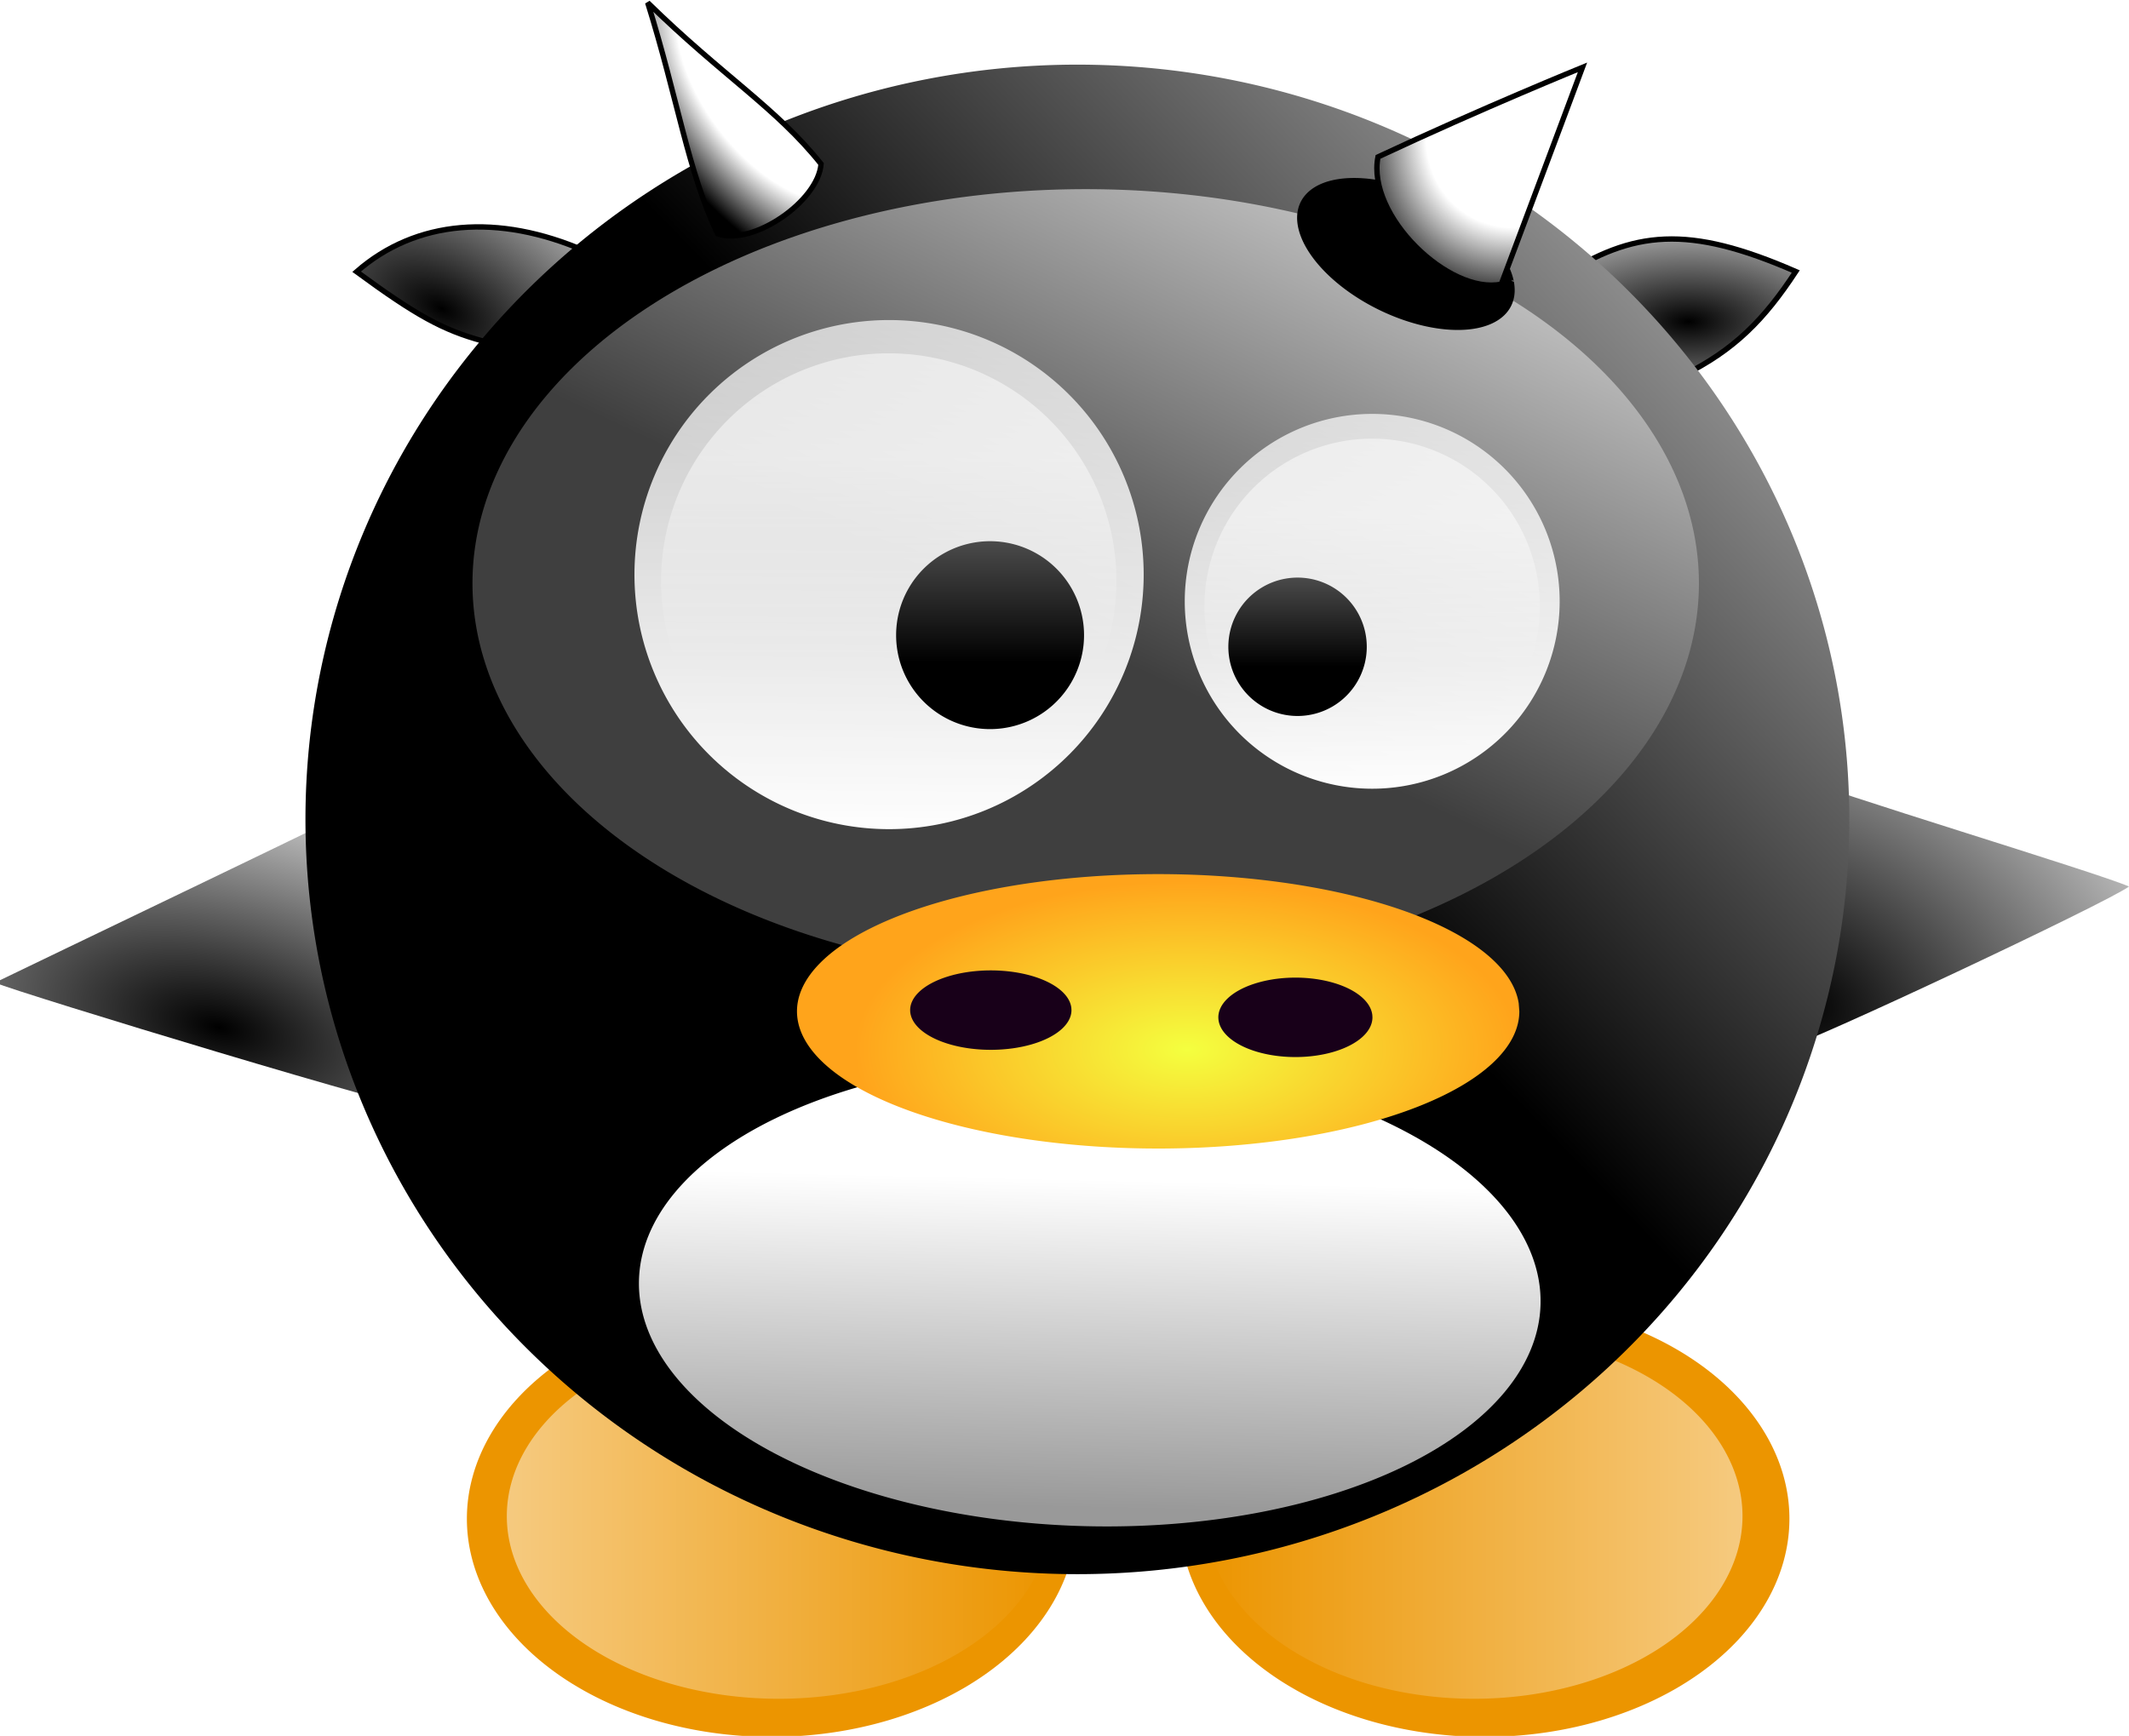 <?xml version="1.0" encoding="UTF-8" standalone="no"?>
<!-- Created with Sodipodi ("http://www.sodipodi.com/") -->
<svg
   xmlns:dc="http://purl.org/dc/elements/1.1/"
   xmlns:cc="http://creativecommons.org/ns#"
   xmlns:rdf="http://www.w3.org/1999/02/22-rdf-syntax-ns#"
   xmlns:svg="http://www.w3.org/2000/svg"
   xmlns="http://www.w3.org/2000/svg"
   xmlns:xlink="http://www.w3.org/1999/xlink"
   xmlns:sodipodi="http://sodipodi.sourceforge.net/DTD/sodipodi-0.dtd"
   xmlns:inkscape="http://www.inkscape.org/namespaces/inkscape"
   height="323.343"
   id="svg602"
   sodipodi:docbase="/home/alex/grafik/homepage/src/"
   sodipodi:docname="baby-tux-vache-no-logo.svg"
   sodipodi:version="0.32"
   space="preserve"
   width="396.472"
   inkscape:version="0.46"
   inkscape:output_extension="org.inkscape.output.svg.inkscape"
   version="1.0"
   inkscape:export-filename="/mnt/data/content/img/svg/tux/baby-tux-vache001.png"
   inkscape:export-xdpi="90.795197"
   inkscape:export-ydpi="90.795197">
  <defs
     id="defs604">
    <linearGradient
       id="linearGradient3472">
      <stop
         style="stop-color:#ffffff;stop-opacity:1;"
         offset="0"
         id="stop3474" />
      <stop
         id="stop3478"
         offset="0.583"
         style="stop-color:#ffffff;stop-opacity:1;" />
      <stop
         style="stop-color:#000000;stop-opacity:1;"
         offset="1"
         id="stop3476" />
    </linearGradient>
    <linearGradient
       inkscape:collect="always"
       id="linearGradient3456">
      <stop
         style="stop-color:#000000;stop-opacity:1;"
         offset="0"
         id="stop3458" />
      <stop
         style="stop-color:#000000;stop-opacity:0;"
         offset="1"
         id="stop3460" />
    </linearGradient>
    <linearGradient
       inkscape:collect="always"
       id="linearGradient3440">
      <stop
         style="stop-color:#000000;stop-opacity:1;"
         offset="0"
         id="stop3442" />
      <stop
         style="stop-color:#000000;stop-opacity:0;"
         offset="1"
         id="stop3444" />
    </linearGradient>
    <linearGradient
       id="linearGradient3216">
      <stop
         style="stop-color:#f4ff3f;stop-opacity:1;"
         offset="0"
         id="stop3218" />
      <stop
         style="stop-color:#ffa41b;stop-opacity:1;"
         offset="1"
         id="stop3220" />
    </linearGradient>
    <inkscape:perspective
       sodipodi:type="inkscape:persp3d"
       inkscape:vp_x="0 : 292.50003 : 1"
       inkscape:vp_y="0 : 1000 : 0"
       inkscape:vp_z="695 : 292.50003 : 1"
       inkscape:persp3d-origin="347.5 : 195.00002 : 1"
       id="perspective71" />
    <linearGradient
       id="linearGradient673">
      <stop
         id="stop674"
         offset="0"
         style="stop-color:#3f3f3f;stop-opacity:1;" />
      <stop
         id="stop675"
         offset="1"
         style="stop-color:#ffffff;stop-opacity:1;" />
    </linearGradient>
    <linearGradient
       id="linearGradient647">
      <stop
         id="stop648"
         offset="0"
         style="stop-color:#ffffff;stop-opacity:0.498;" />
      <stop
         id="stop649"
         offset="1"
         style="stop-color:#ffffff;stop-opacity:0;" />
    </linearGradient>
    <linearGradient
       id="linearGradient644">
      <stop
         id="stop645"
         offset="0"
         style="stop-color:#ffffff;stop-opacity:0.698;" />
      <stop
         id="stop646"
         offset="1"
         style="stop-color:#ffffff;stop-opacity:1;" />
    </linearGradient>
    <linearGradient
       id="linearGradient641">
      <stop
         id="stop642"
         offset="0"
         style="stop-color:#999999;stop-opacity:1;" />
      <stop
         id="stop643"
         offset="1"
         style="stop-color:#ffffff;stop-opacity:1;" />
    </linearGradient>
    <linearGradient
       id="linearGradient638">
      <stop
         id="stop639"
         offset="0"
         style="stop-color:#ffffff;stop-opacity:0.624;" />
      <stop
         id="stop640"
         offset="1"
         style="stop-color:#ec9500;stop-opacity:0.365;" />
    </linearGradient>
    <linearGradient
       id="linearGradient635">
      <stop
         id="stop636"
         offset="0"
         style="stop-color:#000;stop-opacity:1;" />
      <stop
         id="stop637"
         offset="1"
         style="stop-color:#fff;stop-opacity:1;" />
    </linearGradient>
    <linearGradient
       id="linearGradient632">
      <stop
         id="stop633"
         offset="0"
         style="stop-color:#000;stop-opacity:1;" />
      <stop
         id="stop634"
         offset="1"
         style="stop-color:#fff;stop-opacity:1;" />
    </linearGradient>
    <linearGradient
       id="linearGradient629">
      <stop
         id="stop630"
         offset="0"
         style="stop-color:#000;stop-opacity:1;" />
      <stop
         id="stop631"
         offset="1"
         style="stop-color:#fff;stop-opacity:1;" />
    </linearGradient>
    <linearGradient
       id="linearGradient626">
      <stop
         id="stop627"
         offset="0"
         style="stop-color:#000;stop-opacity:1;" />
      <stop
         id="stop628"
         offset="1"
         style="stop-color:#fff;stop-opacity:1;" />
    </linearGradient>
    <linearGradient
       id="linearGradient623">
      <stop
         id="stop624"
         offset="0"
         style="stop-color:#000;stop-opacity:1;" />
      <stop
         id="stop625"
         offset="1"
         style="stop-color:#fff;stop-opacity:1;" />
    </linearGradient>
    <linearGradient
       id="linearGradient619">
      <stop
         id="stop620"
         offset="0"
         style="stop-color:#000;stop-opacity:1;" />
      <stop
         id="stop621"
         offset="1"
         style="stop-color:#fff;stop-opacity:1;" />
    </linearGradient>
    <linearGradient
       gradientUnits="userSpaceOnUse"
       id="linearGradient622"
       spreadMethod="pad"
       x1="185.92"
       x2="249.685"
       xlink:href="#linearGradient673"
       y1="186.742"
       y2="78.555"
       gradientTransform="scale(1.297,0.771)" />
    <linearGradient
       id="linearGradient653"
       x1="244.494"
       x2="244.496"
       xlink:href="#linearGradient647"
       y1="256.415"
       y2="317.02"
       gradientUnits="userSpaceOnUse" />
    <linearGradient
       id="linearGradient654"
       x1="252.794"
       x2="251.754"
       xlink:href="#linearGradient644"
       y1="228.202"
       y2="362.997"
       gradientUnits="userSpaceOnUse" />
    <linearGradient
       id="linearGradient658"
       x1="283.36"
       x2="282.291"
       xlink:href="#linearGradient641"
       y1="212.321"
       y2="414.491"
       gradientUnits="userSpaceOnUse" />
    <linearGradient
       id="linearGradient660"
       x1="214.918"
       x2="214.918"
       xlink:href="#linearGradient638"
       y1="308.939"
       y2="386.072"
       gradientTransform="matrix(1.214,0,0,0.824,-54.366,-101.112)"
       gradientUnits="userSpaceOnUse" />
    <linearGradient
       id="linearGradient663"
       x1="128.019"
       x2="203.704"
       xlink:href="#linearGradient647"
       y1="793.502"
       y2="793.502"
       gradientTransform="scale(1.553,0.644)"
       gradientUnits="userSpaceOnUse" />
    <linearGradient
       id="linearGradient664"
       x1="39.453"
       x2="115.137"
       xlink:href="#linearGradient647"
       y1="793.502"
       y2="793.502"
       gradientTransform="scale(1.553,0.644)"
       gradientUnits="userSpaceOnUse" />
    <linearGradient
       id="linearGradient672"
       x1="0.222"
       x2="0.163"
       xlink:href="#linearGradient673"
       y1="0.703"
       y2="-0.203" />
    <linearGradient
       inkscape:collect="always"
       xlink:href="#linearGradient647"
       id="linearGradient2387"
       x1="128.019"
       y1="793.502"
       x2="203.704"
       y2="793.502"
       gradientTransform="scale(1.553,0.644)"
       gradientUnits="userSpaceOnUse" />
    <linearGradient
       inkscape:collect="always"
       xlink:href="#linearGradient644"
       id="linearGradient2389"
       x1="252.794"
       y1="228.202"
       x2="251.754"
       y2="362.997"
       gradientUnits="userSpaceOnUse" />
    <linearGradient
       inkscape:collect="always"
       xlink:href="#linearGradient647"
       id="linearGradient2391"
       x1="244.494"
       y1="256.415"
       x2="244.496"
       y2="317.02"
       gradientUnits="userSpaceOnUse" />
    <radialGradient
       inkscape:collect="always"
       xlink:href="#linearGradient3216"
       id="radialGradient3224"
       cx="201.329"
       cy="194.618"
       fx="201.329"
       fy="194.618"
       r="61.878"
       gradientTransform="matrix(1,0,0,0.507,0,84.739)"
       gradientUnits="userSpaceOnUse" />
    <inkscape:perspective
       id="perspective13003"
       inkscape:persp3d-origin="372.04724 : 350.78739 : 1"
       inkscape:vp_z="744.09448 : 526.18109 : 1"
       inkscape:vp_y="0 : 1000 : 0"
       inkscape:vp_x="0 : 526.18109 : 1"
       sodipodi:type="inkscape:persp3d" />
    <filter
       height="1.688"
       y="-0.344"
       width="1.511"
       x="-0.255"
       id="filter3391"
       inkscape:collect="always">
      <feGaussianBlur
         id="feGaussianBlur3393"
         stdDeviation="8.115"
         inkscape:collect="always" />
    </filter>
    <linearGradient
       y2="82.854"
       x2="128.797"
       y1="71.927"
       x1="21.692"
       gradientTransform="translate(0.214,-4.557)"
       gradientUnits="userSpaceOnUse"
       id="linearGradient12636"
       xlink:href="#linearGradient5278"
       inkscape:collect="always" />
    <linearGradient
       id="linearGradient5278">
      <stop
         style="stop-color:#bb81cb;stop-opacity:1;"
         offset="0"
         id="stop5280" />
      <stop
         style="stop-color:#ffffff;stop-opacity:1;"
         offset="1"
         id="stop5282" />
    </linearGradient>
    <linearGradient
       inkscape:collect="always"
       xlink:href="#linearGradient632"
       id="linearGradient3430"
       x1="284.147"
       y1="327.36"
       x2="446.09"
       y2="173.733"
       gradientUnits="userSpaceOnUse" />
    <radialGradient
       inkscape:collect="always"
       xlink:href="#linearGradient619"
       id="radialGradient3438"
       cx="313.729"
       cy="60.564"
       fx="313.729"
       fy="60.564"
       r="22.072"
       gradientTransform="matrix(2.492,7.6392584e-3,-3.5932053e-3,1.172,-467.166,-13.487)"
       gradientUnits="userSpaceOnUse" />
    <radialGradient
       inkscape:collect="always"
       xlink:href="#linearGradient3440"
       id="radialGradient3446"
       cx="76.511"
       cy="48.605"
       fx="76.511"
       fy="48.605"
       r="21.407"
       gradientTransform="matrix(2.829,1.503,-0.845,1.59,-93.086,-134.77)"
       gradientUnits="userSpaceOnUse" />
    <radialGradient
       inkscape:collect="always"
       xlink:href="#linearGradient635"
       id="radialGradient3454"
       cx="338.549"
       cy="180.023"
       fx="338.549"
       fy="180.023"
       r="36.266"
       gradientTransform="matrix(2.779,1.618,-1.123,1.93,-403.54,-708.935)"
       gradientUnits="userSpaceOnUse" />
    <radialGradient
       inkscape:collect="always"
       xlink:href="#linearGradient3456"
       id="radialGradient3462"
       cx="39.364"
       cy="179.775"
       fx="39.364"
       fy="179.775"
       r="41.756"
       gradientTransform="matrix(2.529,0.645,-0.325,1.272,-0.372,-62.684)"
       gradientUnits="userSpaceOnUse" />
    <radialGradient
       inkscape:collect="always"
       xlink:href="#linearGradient3472"
       id="radialGradient3470"
       cx="307.878"
       cy="11.891"
       fx="307.878"
       fy="11.891"
       r="20.745"
       gradientTransform="matrix(-1.222,-0.928,1.105,-1.454,648.524,324.532)"
       gradientUnits="userSpaceOnUse" />
    <radialGradient
       inkscape:collect="always"
       xlink:href="#linearGradient3472"
       id="radialGradient3486"
       cx="145.638"
       cy="4.906"
       fx="145.638"
       fy="4.906"
       r="16.642"
       gradientTransform="matrix(-1.625,-2.129,1.208,-0.922,376.404,329.792)"
       gradientUnits="userSpaceOnUse" />
    <filter
       inkscape:collect="always"
       id="filter3746"
       x="-0.434"
       width="1.869"
       y="-0.441"
       height="1.882">
      <feGaussianBlur
         inkscape:collect="always"
         stdDeviation="10.056"
         id="feGaussianBlur3748" />
    </filter>
  </defs>
  <sodipodi:namedview
     id="base"
     showgrid="false"
     inkscape:zoom="3.1539568"
     inkscape:cx="192.83622"
     inkscape:cy="75.748661"
     inkscape:window-width="1672"
     inkscape:window-height="964"
     inkscape:window-x="1280"
     inkscape:window-y="57"
     inkscape:current-layer="svg602" />
  <path
     d="M 316.25,535.487 A 58.75,24.375 0 1 1 198.75,535.487 A 58.75,24.375 0 1 1 316.25,535.487 z"
     id="path616"
     sodipodi:cx="257.5"
     sodipodi:cy="535.48718"
     sodipodi:rx="58.75"
     sodipodi:ry="24.375"
     sodipodi:type="arc"
     style="fill:#ec9500;fill-opacity:1;fill-rule:evenodd;stroke:none;stroke-width:1pt;stroke-linecap:butt;stroke-linejoin:miter;stroke-opacity:1"
     transform="matrix(0.966,0,0,1.667,27.736,-609.761)" />
  <path
     d="M 316.25,535.487 A 58.75,24.375 0 1 1 198.75,535.487 A 58.75,24.375 0 1 1 316.25,535.487 z"
     id="path665"
     sodipodi:cx="257.5"
     sodipodi:cy="535.48718"
     sodipodi:rx="58.75"
     sodipodi:ry="24.375"
     sodipodi:type="arc"
     style="fill:url(#linearGradient2387);fill-opacity:1;fill-rule:evenodd;stroke:none;stroke-width:1pt;stroke-linecap:butt;stroke-linejoin:miter;stroke-opacity:1"
     transform="matrix(-0.851,0,0,1.396,493.633,-465.138)" />
  <path
     d="M 316.25,535.487 A 58.75,24.375 0 1 1 198.75,535.487 A 58.75,24.375 0 1 1 316.25,535.487 z"
     id="path615"
     sodipodi:cx="257.5"
     sodipodi:cy="535.48718"
     sodipodi:rx="58.75"
     sodipodi:ry="24.375"
     sodipodi:type="arc"
     style="fill:#ec9500;fill-opacity:1;fill-rule:evenodd;stroke:none;stroke-width:1pt;stroke-linecap:butt;stroke-linejoin:miter;stroke-opacity:1"
     transform="matrix(0.966,0,0,1.667,-105.046,-609.761)" />
  <path
     d="M 316.25,535.487 A 58.75,24.375 0 1 1 198.75,535.487 A 58.75,24.375 0 1 1 316.25,535.487 z"
     id="path661"
     sodipodi:cx="257.5"
     sodipodi:cy="535.48718"
     sodipodi:rx="58.75"
     sodipodi:ry="24.375"
     sodipodi:type="arc"
     style="fill:url(#linearGradient664);fill-opacity:1;fill-rule:evenodd;stroke:none;stroke-width:1pt;stroke-linecap:butt;stroke-linejoin:miter;stroke-opacity:1"
     transform="matrix(1.415,0,0,1.396,-126.924,-592.638)" />
  <path
     d="M 316.25,535.487 A 58.75,24.375 0 1 1 198.75,535.487 A 58.75,24.375 0 1 1 316.25,535.487 z"
     id="path662"
     sodipodi:cx="257.5"
     sodipodi:cy="535.48718"
     sodipodi:rx="58.75"
     sodipodi:ry="24.375"
     sodipodi:type="arc"
     style="fill:url(#linearGradient663);fill-opacity:1;fill-rule:evenodd;stroke:none;stroke-width:1pt;stroke-linecap:butt;stroke-linejoin:miter;stroke-opacity:1"
     transform="matrix(0.862,0,0,1.396,-76.941,-465.138)" />
  <path
     style="fill:url(#radialGradient3438);fill-opacity:1;fill-rule:evenodd;stroke:#000000;stroke-width:1px;stroke-linecap:butt;stroke-linejoin:miter;stroke-opacity:1"
     d="M 290.515,51.667 C 304.17,42.899 314.303,41.805 334.417,50.574 C 328.6,59.431 322.994,65.253 313.255,70.001 C 302.011,61.773 302.027,67.324 290.515,51.667 z"
     id="path3230"
     sodipodi:nodetypes="cccc" />
  <path
     d="M 396.472,165.133 C 392.214,168.236 336.941,194.255 331.891,195.466 C 324.64,179.178 325.517,163.734 335.038,144.831 C 339.009,146.983 390.728,162.57 396.472,165.133 z"
     id="path614"
     sodipodi:nodetypes="cccc"
     style="font-size:12px;fill:url(#radialGradient3454);fill-opacity:1;fill-rule:evenodd;stroke:none;stroke-width:1.669" />
  <path
     d="M 413.75,344.862 A 143.75,143.75 0 1 1 126.25,344.862 A 143.75,143.75 0 1 1 413.75,344.862 z"
     id="path607"
     sodipodi:cx="270"
     sodipodi:cy="344.86218"
     sodipodi:rx="143.75"
     sodipodi:ry="143.75"
     sodipodi:type="arc"
     style="fill:url(#linearGradient3430);fill-opacity:1;fill-rule:evenodd;stroke:none;stroke-width:1pt;stroke-linecap:butt;stroke-linejoin:miter;stroke-opacity:1"
     transform="matrix(1,0,0,0.978,-69.366,-184.647)" />
  <path
     d="M 361.16,139.237 A 109.91,52.707 0 1 1 141.34,139.237 A 109.91,52.707 0 1 1 361.16,139.237 z"
     id="path618"
     sodipodi:cx="251.25"
     sodipodi:cy="139.23718"
     sodipodi:rx="109.91035"
     sodipodi:ry="52.706978"
     sodipodi:type="arc"
     style="fill:url(#linearGradient622);fill-opacity:1;fill-rule:evenodd;stroke:none;stroke-width:1pt;stroke-linecap:butt;stroke-linejoin:miter;stroke-opacity:1"
     transform="matrix(1.039,0,0,1.393,-58.865,-85.304)" />
  <path
     d="M 315,292.987 A 66.875,66.875 0 1 1 181.25,292.987 A 66.875,66.875 0 1 1 315,292.987 z"
     id="path605"
     sodipodi:cx="248.125"
     sodipodi:cy="292.98718"
     sodipodi:rx="66.875"
     sodipodi:ry="66.875"
     sodipodi:type="arc"
     style="fill:url(#linearGradient2389);fill-opacity:1;fill-rule:evenodd;stroke:none;stroke-width:1pt;stroke-linecap:butt;stroke-linejoin:miter;stroke-opacity:1"
     transform="matrix(0.709,0,0,0.709,-10.354,-100.698)" />
  <path
     d="M 150,561.737 A 10.625,10.625 0 1 1 128.75,561.737 A 10.625,10.625 0 1 1 150,561.737 z"
     id="path609"
     sodipodi:cx="139.375"
     sodipodi:cy="561.73718"
     sodipodi:rx="10.625"
     sodipodi:ry="10.625"
     sodipodi:type="arc"
     style="fill:#000000;fill-opacity:1;fill-rule:evenodd;stroke:none;stroke-width:1pt;stroke-linecap:butt;stroke-linejoin:miter;stroke-opacity:1"
     transform="matrix(1.647,0,0,1.647,-45.174,-806.871)" />
  <path
     d="M 413.75,344.862 A 143.75,143.75 0 1 1 126.25,344.862 A 143.75,143.75 0 1 1 413.75,344.862 z"
     id="path612"
     sodipodi:cx="270"
     sodipodi:cy="344.86218"
     sodipodi:rx="143.75"
     sodipodi:ry="143.75"
     sodipodi:type="arc"
     style="fill:url(#linearGradient658);fill-opacity:1;fill-rule:evenodd;stroke:none;stroke-width:1pt;stroke-linecap:butt;stroke-linejoin:miter;stroke-opacity:1"
     transform="matrix(0.584,1.4975437e-2,6.56938e-3,-0.303,42.993,341.168)" />
  <path
     d="M 315,292.987 A 66.875,66.875 0 1 1 181.25,292.987 A 66.875,66.875 0 1 1 315,292.987 z"
     id="path652"
     sodipodi:cx="248.125"
     sodipodi:cy="292.98718"
     sodipodi:rx="66.875"
     sodipodi:ry="66.875"
     sodipodi:type="arc"
     style="fill:url(#linearGradient2391);fill-opacity:1;fill-rule:evenodd;stroke:none;stroke-width:1pt;stroke-linecap:butt;stroke-linejoin:miter;stroke-opacity:1"
     transform="matrix(0.634,0,0,0.634,8.197,-77.543)" />
  <path
     d="M 315,292.987 A 66.875,66.875 0 1 1 181.25,292.987 A 66.875,66.875 0 1 1 315,292.987 z"
     id="path655"
     sodipodi:cx="248.125"
     sodipodi:cy="292.98718"
     sodipodi:rx="66.875"
     sodipodi:ry="66.875"
     sodipodi:type="arc"
     style="fill:url(#linearGradient654);fill-opacity:1;fill-rule:evenodd;stroke:none;stroke-width:1pt;stroke-linecap:butt;stroke-linejoin:miter;stroke-opacity:1"
     transform="matrix(-0.522,0,0,0.522,385.06,-40.935)" />
  <path
     d="M 150,561.737 A 10.625,10.625 0 1 1 128.75,561.737 A 10.625,10.625 0 1 1 150,561.737 z"
     id="path656"
     sodipodi:cx="139.375"
     sodipodi:cy="561.73718"
     sodipodi:rx="10.625"
     sodipodi:ry="10.625"
     sodipodi:type="arc"
     style="fill:#000000;fill-opacity:1;fill-rule:evenodd;stroke:none;stroke-width:1pt;stroke-linecap:butt;stroke-linejoin:miter;stroke-opacity:1"
     transform="matrix(-1.213,0,0,1.213,410.699,-560.911)" />
  <path
     d="M 315,292.987 A 66.875,66.875 0 1 1 181.25,292.987 A 66.875,66.875 0 1 1 315,292.987 z"
     id="path657"
     sodipodi:cx="248.125"
     sodipodi:cy="292.98718"
     sodipodi:rx="66.875"
     sodipodi:ry="66.875"
     sodipodi:type="arc"
     style="fill:url(#linearGradient653);fill-opacity:1;fill-rule:evenodd;stroke:none;stroke-width:1pt;stroke-linecap:butt;stroke-linejoin:miter;stroke-opacity:1"
     transform="matrix(-0.467,0,0,0.467,371.4,-23.884)" />
  <path
     sodipodi:type="arc"
     style="opacity:1;fill:url(#radialGradient3224);fill-opacity:1;stroke:none;stroke-opacity:1"
     id="path2444"
     sodipodi:cx="195.94794"
     sodipodi:cy="176.28351"
     sodipodi:rx="67.259018"
     sodipodi:ry="25.558426"
     d="M 263.207,176.284 A 67.259,25.558 0 1 1 263.09,174.779"
     sodipodi:start="0"
     sodipodi:end="6.2242792"
     sodipodi:open="true"
     transform="translate(19.729,12.093)" />
  <path
     sodipodi:type="arc"
     style="opacity:1;fill:#180019;fill-opacity:1;stroke:none;stroke-opacity:1"
     id="path3226"
     sodipodi:cx="183.61711"
     sodipodi:cy="178.74968"
     sodipodi:rx="15.02118"
     sodipodi:ry="7.3984919"
     d="M 198.638,178.75 A 15.021,7.398 0 1 1 198.612,178.314"
     sodipodi:start="0"
     sodipodi:end="6.2242792"
     sodipodi:open="true"
     transform="translate(0.897,9.403)" />
  <path
     sodipodi:type="arc"
     style="opacity:1;fill:#180019;fill-opacity:1;stroke:none;stroke-opacity:1"
     id="path3228"
     sodipodi:cx="238.9937"
     sodipodi:cy="180.09486"
     sodipodi:rx="14.34859"
     sodipodi:ry="7.3984919"
     d="M 253.342,180.095 A 14.349,7.398 0 1 1 253.317,179.659"
     sodipodi:start="0"
     sodipodi:end="6.2242792"
     sodipodi:open="true"
     transform="translate(2.242,9.403)" />
  <path
     sodipodi:type="arc"
     style="opacity:1;fill:#000000;fill-opacity:1;stroke:#000000;stroke-opacity:1;filter:url(#filter3746)"
     id="path3488"
     sodipodi:cx="282.18521"
     sodipodi:cy="44.600761"
     sodipodi:rx="27.901461"
     sodipodi:ry="18.706661"
     d="M 310.087,44.601 A 27.901,18.707 0 1 1 310.084,44.348"
     sodipodi:start="0"
     sodipodi:end="6.269657"
     sodipodi:open="true"
     transform="matrix(0.708,0.182,0.128,0.686,56.314,-34.663)"
     inkscape:transform-center-x="5.1719764"
     inkscape:transform-center-y="6.1543258" />
  <path
     style="fill:url(#radialGradient3470);fill-opacity:1;fill-rule:evenodd;stroke:#000000;stroke-width:1px;stroke-linecap:butt;stroke-linejoin:miter;stroke-opacity:1"
     d="M 256.616,29.226 C 276.191,20.066 294.698,12.544 294.698,12.544 C 294.698,12.544 289.25,27.166 279.576,52.931 C 269.884,54.952 254.457,40.202 256.616,29.226 z"
     id="path3234"
     sodipodi:nodetypes="cccc" />
  <path
     style="fill:url(#radialGradient3486);fill-opacity:1;fill-rule:evenodd;stroke:#000000;stroke-width:1px;stroke-linecap:butt;stroke-linejoin:miter;stroke-opacity:1"
     d="M 152.902,30.542 C 152.358,37.498 140.194,45.886 133.621,43.546 C 128.087,31.847 126.208,18.397 120.618,0.5 C 134.536,14.128 144.517,20.043 152.902,30.542 z"
     id="path3236"
     sodipodi:nodetypes="cccc" />
  <path
     d="M -0.951,183.04 C 4.027,185.099 76.909,207.272 82.562,207.621 C 80.978,203.624 74.949,149.902 75.194,146.158 C 71.065,148.515 5.076,180.097 -0.951,183.04 z"
     id="path613"
     sodipodi:nodetypes="cccc"
     style="font-size:12px;fill:url(#radialGradient3462);fill-opacity:1;fill-rule:evenodd;stroke:none;stroke-width:1.669" />
  <path
     style="fill:url(#radialGradient3446);fill-opacity:1;fill-rule:evenodd;stroke:#000000;stroke-width:1px;stroke-linecap:butt;stroke-linejoin:miter;stroke-opacity:1"
     d="M 108.969,46.752 C 92.797,39.735 77.522,40.902 66.409,50.611 C 77.49,58.735 82.479,61.48 89.861,63.5 C 97.559,62.35 113.409,55.672 108.969,46.752 z"
     id="path3232"
     sodipodi:nodetypes="cccc" />
</svg>
